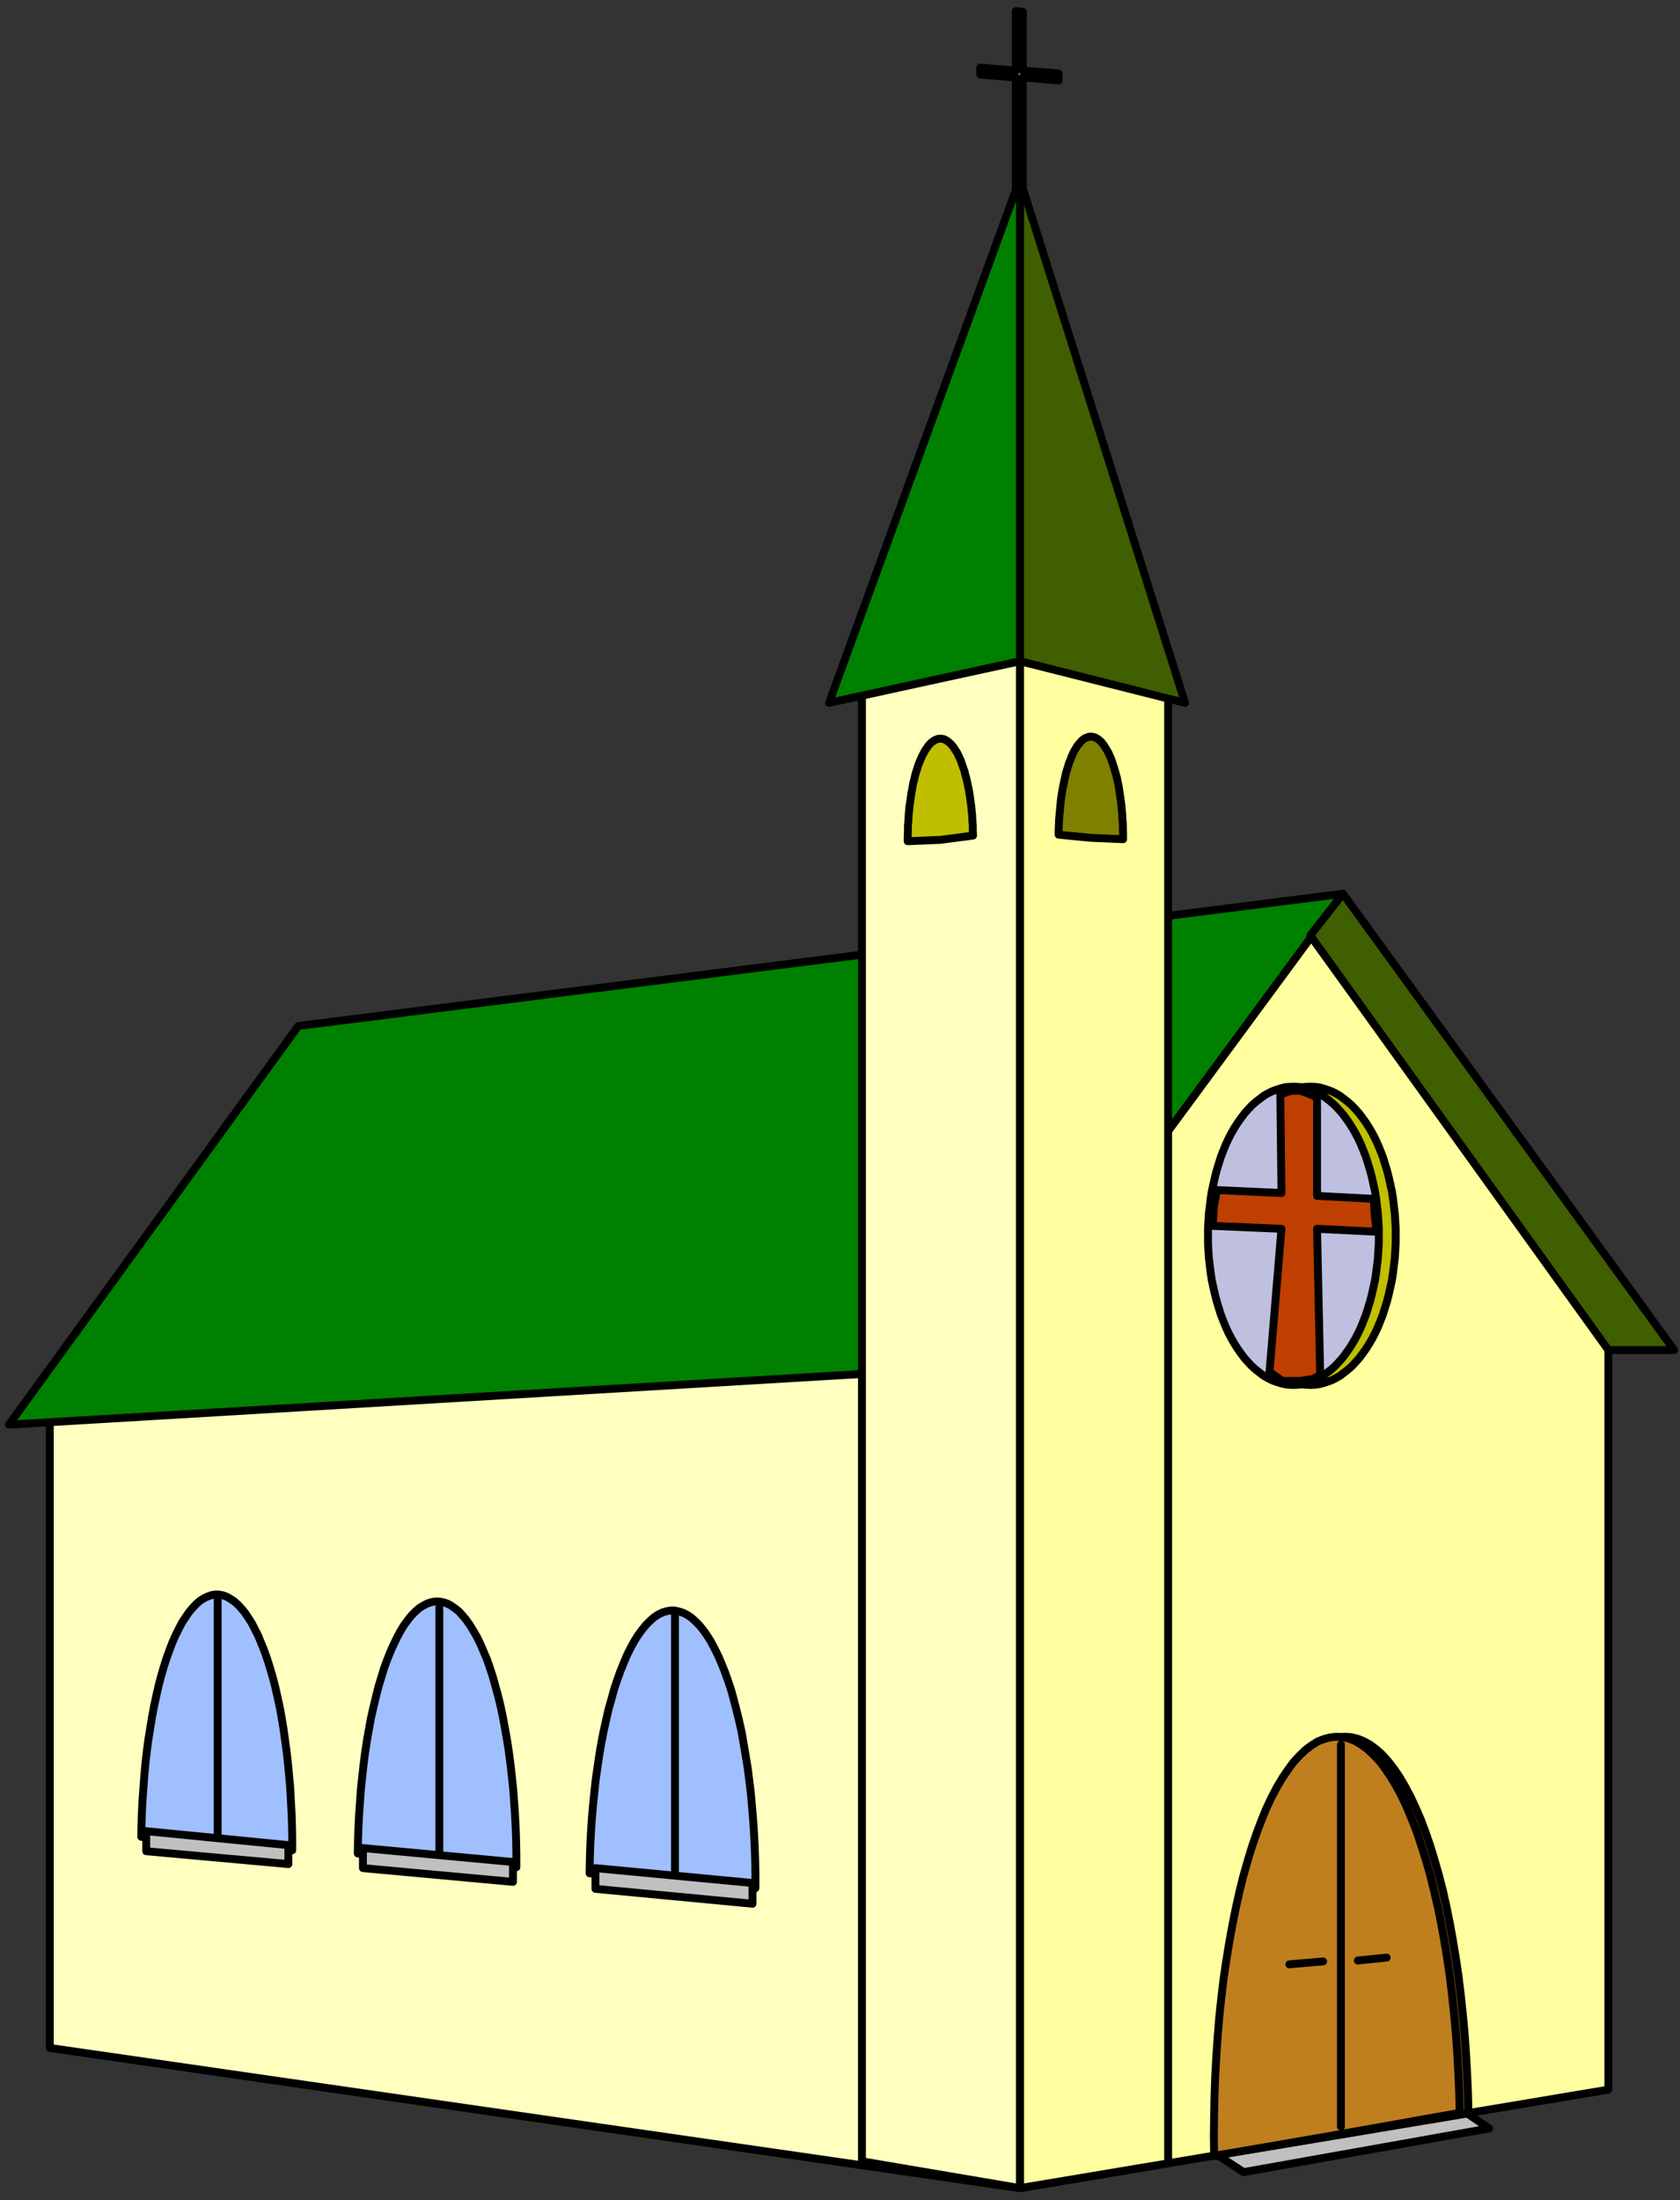 <?xml version="1.0" encoding="UTF-8" standalone="no"?>
<svg
   xmlns:ooo="http://xml.openoffice.org/svg/export"
   xmlns:dc="http://purl.org/dc/elements/1.1/"
   xmlns:cc="http://creativecommons.org/ns#"
   xmlns:rdf="http://www.w3.org/1999/02/22-rdf-syntax-ns#"
   xmlns:svg="http://www.w3.org/2000/svg"
   xmlns="http://www.w3.org/2000/svg"
   xmlns:sodipodi="http://sodipodi.sourceforge.net/DTD/sodipodi-0.dtd"
   xmlns:inkscape="http://www.inkscape.org/namespaces/inkscape"
   version="1.2"
   width="74.57mm"
   height="97.63mm"
   viewBox="0 0 7457 9763"
   preserveAspectRatio="xMidYMid"
   xml:space="preserve"
   id="svg175"
   sodipodi:docname="church.svg"
   style="fill-rule:evenodd;stroke-width:28.222;stroke-linejoin:round"
   inkscape:version="0.92.5 (2060ec1f9f, 2020-04-08)"><rect x="0" y="0" width="7457" height="9763" fill="#333333" stroke="none"/><sodipodi:namedview
   pagecolor="#ffffff"
   bordercolor="#666666"
   borderopacity="1"
   objecttolerance="10"
   gridtolerance="10"
   guidetolerance="10"
   inkscape:pageopacity="0"
   inkscape:pageshadow="2"
   inkscape:window-width="664"
   inkscape:window-height="487"
   id="namedview177"
   showgrid="false"
   inkscape:zoom="0.2102413"
   inkscape:cx="140.93858"
   inkscape:cy="184.47874"
   inkscape:window-x="0"
   inkscape:window-y="0"
   inkscape:window-maximized="0"
   inkscape:current-layer="svg175" />
 <defs
   class="ClipPathGroup"
   id="defs8">
  <clipPath
   id="presentation_clip_path"
   clipPathUnits="userSpaceOnUse">
   <rect
   x="0"
   y="0"
   width="21000"
   height="29700"
   id="rect2" />
  </clipPath>
  <clipPath
   id="presentation_clip_path_shrink"
   clipPathUnits="userSpaceOnUse">
   <rect
   x="21"
   y="29"
   width="20958"
   height="29641"
   id="rect5" />
  </clipPath>
 </defs>
 <defs
   class="TextShapeIndex"
   id="defs12">
  <g
   ooo:slide="id1"
   ooo:id-list="id3"
   id="g10" />
 </defs>
 <defs
   class="EmbeddedBulletChars"
   id="defs44">
  <g
   id="bullet-char-template-57356"
   transform="matrix(4.8828125e-4,0,0,-4.8828125e-4,0,0)">
   <path
   d="M 580,1141 1163,571 580,0 -4,571 Z"
   id="path14"
   inkscape:connector-curvature="0" />
  </g>
  <g
   id="bullet-char-template-57354"
   transform="matrix(4.8828125e-4,0,0,-4.8828125e-4,0,0)">
   <path
   d="M 8,1128 H 1137 V 0 H 8 Z"
   id="path17"
   inkscape:connector-curvature="0" />
  </g>
  <g
   id="bullet-char-template-10146"
   transform="matrix(4.8828125e-4,0,0,-4.8828125e-4,0,0)">
   <path
   d="M 174,0 602,739 174,1481 1456,739 Z M 1358,739 309,1346 659,739 Z"
   id="path20"
   inkscape:connector-curvature="0" />
  </g>
  <g
   id="bullet-char-template-10132"
   transform="matrix(4.8828125e-4,0,0,-4.8828125e-4,0,0)">
   <path
   d="M 2015,739 1276,0 H 717 l 543,543 H 174 v 393 h 1086 l -543,545 h 557 z"
   id="path23"
   inkscape:connector-curvature="0" />
  </g>
  <g
   id="bullet-char-template-10007"
   transform="matrix(4.8828125e-4,0,0,-4.8828125e-4,0,0)">
   <path
   d="m 0,-2 c -7,16 -16,29 -25,39 l 381,530 c -94,256 -141,385 -141,387 0,25 13,38 40,38 9,0 21,-2 34,-5 21,4 42,12 65,25 l 27,-13 111,-251 280,301 64,-25 24,25 c 21,-10 41,-24 62,-43 C 886,937 835,863 770,784 769,783 710,716 594,584 L 774,223 c 0,-27 -21,-55 -63,-84 l 16,-20 C 717,90 699,76 672,76 641,76 570,178 457,381 L 164,-76 c -22,-34 -53,-51 -92,-51 -42,0 -63,17 -64,51 -7,9 -10,24 -10,44 0,9 1,19 2,30 z"
   id="path26"
   inkscape:connector-curvature="0" />
  </g>
  <g
   id="bullet-char-template-10004"
   transform="matrix(4.8828125e-4,0,0,-4.8828125e-4,0,0)">
   <path
   d="M 285,-33 C 182,-33 111,30 74,156 52,228 41,333 41,471 c 0,78 14,145 41,201 34,71 87,106 158,106 53,0 88,-31 106,-94 l 23,-176 c 8,-64 28,-97 59,-98 l 735,706 c 11,11 33,17 66,17 42,0 63,-15 63,-46 V 965 c 0,-36 -10,-64 -30,-84 L 442,47 C 390,-6 338,-33 285,-33 Z"
   id="path29"
   inkscape:connector-curvature="0" />
  </g>
  <g
   id="bullet-char-template-9679"
   transform="matrix(4.8828125e-4,0,0,-4.8828125e-4,0,0)">
   <path
   d="M 813,0 C 632,0 489,54 383,161 276,268 223,411 223,592 c 0,181 53,324 160,431 106,107 249,161 430,161 179,0 323,-54 432,-161 108,-107 162,-251 162,-431 0,-180 -54,-324 -162,-431 C 1136,54 992,0 813,0 Z"
   id="path32"
   inkscape:connector-curvature="0" />
  </g>
  <g
   id="bullet-char-template-8226"
   transform="matrix(4.8828125e-4,0,0,-4.8828125e-4,0,0)">
   <path
   d="m 346,457 c -73,0 -137,26 -191,78 -54,51 -81,114 -81,188 0,73 27,136 81,188 54,52 118,78 191,78 73,0 134,-26 185,-79 51,-51 77,-114 77,-187 0,-75 -25,-137 -76,-188 -50,-52 -112,-78 -186,-78 z"
   id="path35"
   inkscape:connector-curvature="0" />
  </g>
  <g
   id="bullet-char-template-8211"
   transform="matrix(4.8828125e-4,0,0,-4.8828125e-4,0,0)">
   <path
   d="M -4,459 H 1135 V 606 H -4 Z"
   id="path38"
   inkscape:connector-curvature="0" />
  </g>
  <g
   id="bullet-char-template-61548"
   transform="matrix(4.8828125e-4,0,0,-4.8828125e-4,0,0)">
   <path
   d="m 173,740 c 0,163 58,303 173,419 116,115 255,173 419,173 163,0 302,-58 418,-173 116,-116 174,-256 174,-419 0,-163 -58,-303 -174,-418 C 1067,206 928,148 765,148 601,148 462,206 346,322 231,437 173,577 173,740 Z"
   id="path41"
   inkscape:connector-curvature="0" />
  </g>
 </defs>
 <g
   id="g49"
   transform="translate(-6771,-9968)">
  <g
   id="id2"
   class="Master_Slide">
   <g
   id="bg-id2"
   class="Background" />
   <g
   id="bo-id2"
   class="BackgroundObjects" />
  </g>
 </g>
 <g
   class="SlideGroup"
   id="g173"
   transform="translate(-6771,-9968)">
  <g
   id="g171">
   <g
   id="container-id1">
    <g
   id="id1"
   class="Slide"
   clip-path="url(#presentation_clip_path)">
     <g
   class="Page"
   id="g167">
      <g
   class="Graphic"
   id="g165">
       <g
   id="id3">
        <rect
   class="BoundingBox"
   x="6771"
   y="9968"
   width="7457"
   height="9763"
   id="rect51"
   style="fill:none;stroke:none" />
        <defs
   id="defs56">
         <clipPath
   id="clip_path_1"
   clipPathUnits="userSpaceOnUse">
          <path
   d="m 6780,9981 h 7447 v 9736 H 6780 Z"
   id="path53"
   inkscape:connector-curvature="0" />
         </clipPath>
        </defs>
        <g
   clip-path="url(#clip_path_1)"
   id="g162">
         <path
   d="m 13910,19241 v -3295 l -1323,-1827 -1289,1717 v 3842 z"
   id="path58"
   inkscape:connector-curvature="0"
   style="fill:#ffff9f;stroke:none" />
         <path
   d="m 13910,19241 v -3295 l -1323,-1827 -1289,1717 v 3842 z"
   id="path60"
   inkscape:connector-curvature="0"
   style="fill:none;stroke:#000000;stroke-width:35;stroke-linecap:round;stroke-linejoin:round" />
         <path
   d="m 6992,19056 v -2806 l 4266,-220 40,3613 v 35 z"
   id="path62"
   inkscape:connector-curvature="0"
   style="fill:#ffffbf;stroke:none" />
         <path
   d="m 6992,19056 v -2806 l 4266,-220 40,3613 v 35 z"
   id="path64"
   inkscape:connector-curvature="0"
   style="fill:none;stroke:#000000;stroke-width:35;stroke-linecap:round;stroke-linejoin:round" />
         <path
   d="m 12732,13934 -1544,2096 -4377,260 1284,-1769 z"
   id="path66"
   inkscape:connector-curvature="0"
   style="fill:#008000;stroke:none" />
         <path
   d="m 12732,13934 -1544,2096 -4377,260 1284,-1769 z"
   id="path68"
   inkscape:connector-curvature="0"
   style="fill:none;stroke:#000000;stroke-width:35;stroke-linecap:round;stroke-linejoin:round" />
         <path
   d="m 12732,13934 -145,185 1323,1840 h 292 z"
   id="path70"
   inkscape:connector-curvature="0"
   style="fill:#3f5f00;stroke:none" />
         <path
   d="m 12732,13934 -145,185 1323,1840 h 292 z"
   id="path72"
   inkscape:connector-curvature="0"
   style="fill:none;stroke:#000000;stroke-width:35;stroke-linecap:round;stroke-linejoin:round" />
         <path
   d="m 11311,10312 v 512 l -31,-18 v -494 l -158,-13 v -31 l 158,13 v -264 l 31,4 v 260 l 159,13 v 31 z"
   id="path74"
   inkscape:connector-curvature="0"
   style="fill:#5f5f7f;stroke:none" />
         <path
   d="m 11311,10312 v 512 l -31,-18 v -494 l -158,-13 v -31 l 158,13 v -264 l 31,4 v 260 l 159,13 v 31 z"
   id="path76"
   inkscape:connector-curvature="0"
   style="fill:none;stroke:#000000;stroke-width:35;stroke-linecap:round;stroke-linejoin:round" />
         <path
   d="m 11956,19568 -658,110 v -6776 l 658,150 z"
   id="path78"
   inkscape:connector-curvature="0"
   style="fill:#ffff9f;stroke:none" />
         <path
   d="m 11956,19568 -658,110 v -6776 l 658,150 z"
   id="path80"
   inkscape:connector-curvature="0"
   style="fill:none;stroke:#000000;stroke-width:35;stroke-linecap:round;stroke-linejoin:round" />
         <path
   d="m 11298,12902 v 6776 l -701,-119 v -6507 z"
   id="path82"
   inkscape:connector-curvature="0"
   style="fill:#ffffbf;stroke:none" />
         <path
   d="m 11298,12902 v 6776 l -701,-119 v -6507 z"
   id="path84"
   inkscape:connector-curvature="0"
   style="fill:none;stroke:#000000;stroke-width:35;stroke-linecap:round;stroke-linejoin:round" />
         <path
   d="m 11613,13686 143,6 v -23 l -1,-23 v -22 l -2,-22 -1,-22 -2,-22 -2,-22 -3,-21 -3,-21 -3,-20 -3,-19 -4,-19 -4,-19 -5,-18 -5,-17 -5,-16 -5,-15 -5,-15 -6,-14 -6,-13 -6,-11 -7,-11 -6,-10 -7,-9 -6,-8 -7,-6 -7,-6 -7,-4 -7,-4 -8,-2 -7,-1 h -7 l -7,1 -7,3 -8,3 -7,5 -7,5 -6,7 -7,8 -7,9 -6,10 -7,11 -6,12 -6,13 -5,14 -6,14 -5,16 -5,16 -5,17 -4,18 -4,19 -4,19 -4,20 -3,20 -3,21 -2,21 -2,21 -2,22 -2,22 -1,23 -1,22 v 23 z"
   id="path86"
   inkscape:connector-curvature="0"
   style="fill:#808000;stroke:none" />
         <path
   d="m 11613,13686 143,6 v -23 l -1,-23 v -22 l -2,-22 -1,-22 -2,-22 -2,-22 -3,-21 -3,-21 -3,-20 -3,-19 -4,-19 -4,-19 -5,-18 -5,-17 -5,-16 -5,-15 -5,-15 -6,-14 -6,-13 -6,-11 -7,-11 -6,-10 -7,-9 -6,-8 -7,-6 -7,-6 -7,-4 -7,-4 -8,-2 -7,-1 h -7 l -7,1 -7,3 -8,3 -7,5 -7,5 -6,7 -7,8 -7,9 -6,10 -7,11 -6,12 -6,13 -5,14 -6,14 -5,16 -5,16 -5,17 -4,18 -4,19 -4,19 -4,20 -3,20 -3,21 -2,21 -2,21 -2,22 -2,22 -1,23 -1,22 v 23 z"
   id="path88"
   inkscape:connector-curvature="0"
   style="fill:none;stroke:#000000;stroke-width:35;stroke-linecap:round;stroke-linejoin:round" />
         <path
   d="m 10945,13695 145,-19 -1,-23 v -22 l -2,-22 -1,-22 -2,-22 -2,-21 -3,-21 -3,-21 -3,-20 -4,-20 -4,-19 -4,-18 -5,-18 -4,-17 -6,-16 -5,-15 -5,-15 -6,-13 -6,-13 -6,-12 -7,-10 -6,-10 -7,-9 -7,-8 -7,-6 -7,-6 -7,-4 -7,-4 -7,-2 -8,-1 h -7 l -7,1 -8,3 -7,3 -7,5 -7,5 -7,7 -7,8 -6,9 -7,10 -6,11 -6,11 -6,13 -6,14 -6,15 -5,15 -5,16 -5,17 -4,18 -5,18 -3,19 -4,20 -3,20 -3,21 -3,21 -2,21 -2,22 -1,22 -2,22 v 23 l -1,22 v 23 z"
   id="path90"
   inkscape:connector-curvature="0"
   style="fill:#bfbf00;stroke:none" />
         <path
   d="m 10945,13695 145,-19 -1,-23 v -22 l -2,-22 -1,-22 -2,-22 -2,-21 -3,-21 -3,-21 -3,-20 -4,-20 -4,-19 -4,-18 -5,-18 -4,-17 -6,-16 -5,-15 -5,-15 -6,-13 -6,-13 -6,-12 -7,-10 -6,-10 -7,-9 -7,-8 -7,-6 -7,-6 -7,-4 -7,-4 -7,-2 -8,-1 h -7 l -7,1 -8,3 -7,3 -7,5 -7,5 -7,7 -7,8 -6,9 -7,10 -6,11 -6,11 -6,13 -6,14 -6,15 -5,15 -5,16 -5,17 -4,18 -5,18 -3,19 -4,20 -3,20 -3,21 -3,21 -2,21 -2,22 -1,22 -2,22 v 23 l -1,22 v 23 z"
   id="path92"
   inkscape:connector-curvature="0"
   style="fill:none;stroke:#000000;stroke-width:35;stroke-linecap:round;stroke-linejoin:round" />
         <path
   d="m 12031,13087 -733,-185 v -2140 z"
   id="path94"
   inkscape:connector-curvature="0"
   style="fill:#3f5f00;stroke:none" />
         <path
   d="m 12031,13087 -733,-185 v -2140 z"
   id="path96"
   inkscape:connector-curvature="0"
   style="fill:none;stroke:#000000;stroke-width:35;stroke-linecap:round;stroke-linejoin:round" />
         <path
   d="m 11298,10762 v 2140 l -847,185 z"
   id="path98"
   inkscape:connector-curvature="0"
   style="fill:#008000;stroke:none" />
         <path
   d="m 11298,10762 v 2140 l -847,185 z"
   id="path100"
   inkscape:connector-curvature="0"
   style="fill:none;stroke:#000000;stroke-width:35;stroke-linecap:round;stroke-linejoin:round" />
         <path
   d="m 12744,19441 545,-97 -2,-89 -4,-89 -5,-88 -6,-87 -8,-86 -9,-84 -10,-83 -12,-81 -13,-79 -14,-77 -15,-74 -16,-72 -18,-69 -19,-66 -19,-63 -21,-60 -21,-56 -23,-53 -23,-49 -24,-45 -24,-41 -25,-37 -26,-33 -26,-29 -27,-24 -27,-20 -27,-15 -27,-11 -28,-7 -27,-2 -28,2 -28,8 -27,11 -27,16 -27,20 -27,25 -26,29 -25,34 -25,37 -25,42 -24,45 -23,49 -22,53 -21,57 -21,60 -19,63 -19,67 -17,69 -17,72 -15,75 -14,77 -12,79 -12,81 -10,83 -9,85 -8,86 -6,87 -5,88 -3,89 -2,89 -1,89 1,90 z"
   id="path102"
   inkscape:connector-curvature="0"
   style="fill:#5f3f1f;stroke:none" />
         <path
   d="m 12744,19441 545,-97 -2,-89 -4,-89 -5,-88 -6,-87 -8,-86 -9,-84 -10,-83 -12,-81 -13,-79 -14,-77 -15,-74 -16,-72 -18,-69 -19,-66 -19,-63 -21,-60 -21,-56 -23,-53 -23,-49 -24,-45 -24,-41 -25,-37 -26,-33 -26,-29 -27,-24 -27,-20 -27,-15 -27,-11 -28,-7 -27,-2 -28,2 -28,8 -27,11 -27,16 -27,20 -27,25 -26,29 -25,34 -25,37 -25,42 -24,45 -23,49 -22,53 -21,57 -21,60 -19,63 -19,67 -17,69 -17,72 -15,75 -14,77 -12,79 -12,81 -10,83 -9,85 -8,86 -6,87 -5,88 -3,89 -2,89 -1,89 1,90 z"
   id="path104"
   inkscape:connector-curvature="0"
   style="fill:none;stroke:#000000;stroke-width:35;stroke-linecap:round;stroke-linejoin:round" />
         <path
   d="m 12705,19441 545,-97 -2,-90 -4,-88 -5,-88 -6,-87 -8,-86 -9,-85 -10,-83 -12,-81 -13,-79 -14,-77 -15,-74 -17,-72 -17,-69 -19,-66 -20,-63 -20,-60 -22,-56 -22,-53 -23,-49 -24,-45 -25,-41 -25,-37 -25,-33 -27,-28 -26,-24 -27,-20 -27,-16 -28,-11 -28,-6 -27,-2 -28,3 -27,7 -28,11 -27,17 -27,20 -26,25 -27,29 -25,34 -25,37 -25,42 -24,46 -23,49 -22,54 -21,56 -21,61 -19,63 -19,67 -17,69 -16,72 -15,75 -14,77 -13,80 -12,81 -10,84 -9,84 -7,86 -6,88 -5,88 -3,88 -2,90 -1,89 1,89 z"
   id="path106"
   inkscape:connector-curvature="0"
   style="fill:#bf7f1f;stroke:none" />
         <path
   d="m 12705,19441 545,-97 -2,-90 -4,-88 -5,-88 -6,-87 -8,-86 -9,-85 -10,-83 -12,-81 -13,-79 -14,-77 -15,-74 -17,-72 -17,-69 -19,-66 -20,-63 -20,-60 -22,-56 -22,-53 -23,-49 -24,-45 -25,-41 -25,-37 -25,-33 -27,-28 -26,-24 -27,-20 -27,-16 -28,-11 -28,-6 -27,-2 -28,3 -27,7 -28,11 -27,17 -27,20 -26,25 -27,29 -25,34 -25,37 -25,42 -24,46 -23,49 -22,54 -21,56 -21,61 -19,63 -19,67 -17,69 -16,72 -15,75 -14,77 -13,80 -12,81 -10,84 -9,84 -7,86 -6,88 -5,88 -3,88 -2,90 -1,89 1,89 z"
   id="path108"
   inkscape:connector-curvature="0"
   style="fill:none;stroke:#000000;stroke-width:35;stroke-linecap:round;stroke-linejoin:round" />
         <path
   d="m 12723,17710 v 1695"
   id="path110"
   inkscape:connector-curvature="0"
   style="fill:none;stroke:#000000;stroke-width:35;stroke-linecap:round;stroke-linejoin:round" />
         <path
   d="m 12926,18655 -128,13"
   id="path112"
   inkscape:connector-curvature="0"
   style="fill:none;stroke:#000000;stroke-width:35;stroke-linecap:round;stroke-linejoin:round" />
         <path
   d="m 12644,18672 -150,13"
   id="path114"
   inkscape:connector-curvature="0"
   style="fill:none;stroke:#000000;stroke-width:35;stroke-linecap:round;stroke-linejoin:round" />
         <path
   d="m 13284,19347 -1108,185 115,75 1090,-194 z"
   id="path116"
   inkscape:connector-curvature="0"
   style="fill:#c0c0c0;stroke:none" />
         <path
   d="m 13284,19347 -1108,185 115,75 1090,-194 z"
   id="path118"
   inkscape:connector-curvature="0"
   style="fill:none;stroke:#000000;stroke-width:35;stroke-linecap:round;stroke-linejoin:round" />
         <path
   d="m 12969,15455 c 0,116 -18,230 -51,331 -33,100 -82,183 -139,241 -58,58 -124,89 -191,89 -67,0 -133,-31 -190,-89 -58,-58 -107,-141 -140,-241 -33,-101 -51,-215 -51,-331 0,-116 18,-230 51,-330 33,-101 82,-184 140,-242 57,-58 123,-89 190,-89 67,0 133,31 191,89 57,58 106,141 139,242 33,100 51,214 51,330 z"
   id="path120"
   inkscape:connector-curvature="0"
   style="fill:#bfbf00;stroke:none" />
         <path
   d="m 12966,15452 v -34 l -2,-33 -2,-33 -4,-33 -4,-33 -5,-32 -7,-32 -7,-31 -8,-31 -9,-29 -9,-29 -11,-28 -11,-27 -12,-26 -13,-25 -14,-24 -14,-22 -15,-21 -15,-20 -17,-19 -16,-17 -17,-15 -18,-14 -17,-13 -19,-11 -18,-9 -19,-7 -19,-6 -19,-5 -19,-2 -19,-1 v 0 l -19,1 -19,2 -19,5 -19,6 -19,7 -18,9 -19,11 -17,13 -18,14 -17,15 -16,17 -17,19 -15,20 -15,21 -14,22 -14,24 -13,25 -12,26 -11,27 -11,28 -9,29 -9,29 -8,31 -7,31 -7,32 -5,32 -4,33 -4,33 -2,33 -2,33 v 34 0 34 l 2,33 2,33 4,33 4,33 5,32 7,32 7,31 8,31 9,29 9,29 11,28 11,27 12,26 13,25 14,24 14,22 15,21 15,20 17,19 16,17 17,15 18,14 17,13 19,11 18,9 19,7 19,6 19,5 19,2 19,1 v 0 l 19,-1 19,-2 19,-5 19,-6 19,-7 18,-9 19,-11 17,-13 18,-14 17,-15 16,-17 17,-19 15,-20 15,-21 14,-22 14,-24 13,-25 12,-26 11,-27 11,-28 9,-29 9,-29 8,-31 7,-31 7,-32 5,-32 4,-33 4,-33 2,-33 2,-33 z"
   id="path122"
   inkscape:connector-curvature="0"
   style="fill:none;stroke:#000000;stroke-width:35;stroke-linecap:round;stroke-linejoin:round" />
         <path
   d="m 12894,15455 c 0,116 -18,230 -51,331 -33,100 -82,183 -139,241 -58,58 -124,89 -191,89 -67,0 -133,-31 -190,-89 -58,-58 -107,-141 -140,-241 -33,-101 -51,-215 -51,-331 0,-116 18,-230 51,-330 33,-101 82,-184 140,-242 57,-58 123,-89 190,-89 67,0 133,31 191,89 57,58 106,141 139,242 33,100 51,214 51,330 z"
   id="path124"
   inkscape:connector-curvature="0"
   style="fill:#bfbfdf;stroke:none" />
         <path
   d="m 12891,15452 v -34 l -2,-33 -2,-33 -4,-33 -4,-33 -5,-32 -7,-32 -7,-31 -8,-31 -9,-29 -9,-29 -11,-28 -11,-27 -12,-26 -13,-25 -14,-24 -14,-22 -15,-21 -15,-20 -17,-19 -16,-17 -17,-15 -18,-14 -17,-13 -19,-11 -18,-9 -19,-7 -19,-6 -19,-5 -19,-2 -19,-1 v 0 l -19,1 -19,2 -19,5 -19,6 -19,7 -18,9 -19,11 -17,13 -18,14 -17,15 -16,17 -17,19 -15,20 -15,21 -14,22 -14,24 -13,25 -12,26 -11,27 -11,28 -9,29 -9,29 -8,31 -7,31 -7,32 -5,32 -4,33 -4,33 -2,33 -2,33 v 34 0 34 l 2,33 2,33 4,33 4,33 5,32 7,32 7,31 8,31 9,29 9,29 11,28 11,27 12,26 13,25 14,24 14,22 15,21 15,20 17,19 16,17 17,15 18,14 17,13 19,11 18,9 19,7 19,6 19,5 19,2 19,1 v 0 l 19,-1 19,-2 19,-5 19,-6 19,-7 18,-9 19,-11 17,-13 18,-14 17,-15 16,-17 17,-19 15,-20 15,-21 14,-22 14,-24 13,-25 12,-26 11,-27 11,-28 9,-29 9,-29 8,-31 7,-31 7,-32 5,-32 4,-33 4,-33 2,-33 2,-33 z"
   id="path126"
   inkscape:connector-curvature="0"
   style="fill:none;stroke:#000000;stroke-width:35;stroke-linecap:round;stroke-linejoin:round" />
         <path
   d="m 12617,14838 v 437 l 252,13 4,75 9,71 -265,-13 14,648 -31,18 -58,9 h -79 l -57,-40 53,-635 -305,-13 5,-84 13,-75 287,13 -5,-437 49,-17 h 39 l 36,13 z"
   id="path128"
   inkscape:connector-curvature="0"
   style="fill:#bf3f00;stroke:none" />
         <path
   d="m 12617,14838 v 437 l 252,13 4,75 9,71 -265,-13 14,648 -31,18 -58,9 h -79 l -57,-40 53,-635 -305,-13 5,-84 13,-75 287,13 -5,-437 49,-17 h 39 l 36,13 z"
   id="path130"
   inkscape:connector-curvature="0"
   style="fill:none;stroke:#000000;stroke-width:35;stroke-linecap:round;stroke-linejoin:round" />
         <path
   d="m 9756,18325 368,22 v -61 l -1,-61 -2,-60 -3,-61 -4,-59 -5,-59 -5,-58 -7,-57 -7,-56 -9,-55 -9,-53 -9,-52 -11,-49 -12,-49 -12,-46 -12,-44 -14,-42 -14,-39 -15,-37 -15,-35 -16,-32 -16,-30 -17,-27 -17,-24 -17,-21 -18,-18 -18,-16 -18,-12 -18,-9 -19,-6 -18,-4 h -19 l -18,3 -19,6 -18,9 -18,12 -18,16 -18,18 -17,21 -17,23 -17,27 -16,29 -16,32 -15,35 -15,37 -14,39 -14,42 -12,44 -13,46 -11,48 -11,50 -10,51 -9,53 -8,55 -8,55 -6,57 -6,58 -5,59 -4,60 -3,60 -2,61 -1,60 z"
   id="path132"
   inkscape:connector-curvature="0"
   style="fill:#9fbfff;stroke:none" />
         <path
   d="m 9756,18325 368,22 v -61 l -1,-61 -2,-60 -3,-61 -4,-59 -5,-59 -5,-58 -7,-57 -7,-56 -9,-55 -9,-53 -9,-52 -11,-49 -12,-49 -12,-46 -12,-44 -14,-42 -14,-39 -15,-37 -15,-35 -16,-32 -16,-30 -17,-27 -17,-24 -17,-21 -18,-18 -18,-16 -18,-12 -18,-9 -19,-6 -18,-4 h -19 l -18,3 -19,6 -18,9 -18,12 -18,16 -18,18 -17,21 -17,23 -17,27 -16,29 -16,32 -15,35 -15,37 -14,39 -14,42 -12,44 -13,46 -11,48 -11,50 -10,51 -9,53 -8,55 -8,55 -6,57 -6,58 -5,59 -4,60 -3,60 -2,61 -1,60 z"
   id="path134"
   inkscape:connector-curvature="0"
   style="fill:none;stroke:#000000;stroke-width:35;stroke-linecap:round;stroke-linejoin:round" />
         <path
   d="m 9767,17128 v 1169"
   id="path136"
   inkscape:connector-curvature="0"
   style="fill:none;stroke:#000000;stroke-width:35;stroke-linecap:round;stroke-linejoin:round" />
         <path
   d="m 8711,18235 352,19 v -59 l -1,-58 -2,-58 -3,-58 -4,-57 -4,-56 -6,-56 -6,-54 -7,-54 -8,-52 -9,-51 -9,-49 -10,-48 -11,-46 -12,-44 -12,-43 -13,-40 -13,-38 -15,-35 -14,-33 -15,-31 -16,-28 -16,-26 -16,-23 -17,-20 -16,-18 -18,-14 -17,-12 -17,-9 -18,-6 -18,-3 h -18 l -17,3 -18,6 -17,9 -18,11 -17,15 -17,17 -16,20 -17,23 -16,26 -15,28 -15,31 -15,33 -14,35 -14,38 -12,40 -13,42 -11,44 -11,46 -11,48 -9,49 -9,51 -8,52 -7,54 -6,54 -6,56 -4,56 -4,57 -3,58 -2,58 -1,58 z"
   id="path138"
   inkscape:connector-curvature="0"
   style="fill:#9fbfff;stroke:none" />
         <path
   d="m 8711,18235 352,19 v -59 l -1,-58 -2,-58 -3,-58 -4,-57 -4,-56 -6,-56 -6,-54 -7,-54 -8,-52 -9,-51 -9,-49 -10,-48 -11,-46 -12,-44 -12,-43 -13,-40 -13,-38 -15,-35 -14,-33 -15,-31 -16,-28 -16,-26 -16,-23 -17,-20 -16,-18 -18,-14 -17,-12 -17,-9 -18,-6 -18,-3 h -18 l -17,3 -18,6 -17,9 -18,11 -17,15 -17,17 -16,20 -17,23 -16,26 -15,28 -15,31 -15,33 -14,35 -14,38 -12,40 -13,42 -11,44 -11,46 -11,48 -9,49 -9,51 -8,52 -7,54 -6,54 -6,56 -4,56 -4,57 -3,58 -2,58 -1,58 z"
   id="path140"
   inkscape:connector-curvature="0"
   style="fill:none;stroke:#000000;stroke-width:35;stroke-linecap:round;stroke-linejoin:round" />
         <path
   d="m 8721,17102 v 1089"
   id="path142"
   inkscape:connector-curvature="0"
   style="fill:none;stroke:#000000;stroke-width:35;stroke-linecap:round;stroke-linejoin:round" />
         <path
   d="m 7733,18162 335,17 v -56 l -1,-56 -2,-56 -3,-56 -3,-55 -5,-54 -5,-54 -6,-52 -7,-52 -7,-50 -8,-49 -9,-48 -10,-46 -10,-44 -11,-42 -12,-41 -12,-38 -13,-37 -14,-34 -13,-32 -15,-30 -14,-27 -16,-25 -15,-22 -16,-19 -16,-17 -16,-14 -17,-11 -16,-9 -17,-6 -17,-3 h -17 l -17,3 -16,6 -17,8 -17,11 -16,14 -16,17 -16,19 -15,22 -16,24 -14,27 -15,30 -14,32 -13,34 -13,36 -12,38 -12,41 -11,42 -10,44 -10,46 -9,48 -8,49 -8,50 -7,51 -6,53 -5,53 -4,54 -4,55 -3,56 -2,56 -1,56 z"
   id="path144"
   inkscape:connector-curvature="0"
   style="fill:#9fbfff;stroke:none" />
         <path
   d="m 7733,18162 335,17 v -56 l -1,-56 -2,-56 -3,-56 -3,-55 -5,-54 -5,-54 -6,-52 -7,-52 -7,-50 -8,-49 -9,-48 -10,-46 -10,-44 -11,-42 -12,-41 -12,-38 -13,-37 -14,-34 -13,-32 -15,-30 -14,-27 -16,-25 -15,-22 -16,-19 -16,-17 -16,-14 -17,-11 -16,-9 -17,-6 -17,-3 h -17 l -17,3 -16,6 -17,8 -17,11 -16,14 -16,17 -16,19 -15,22 -16,24 -14,27 -15,30 -14,32 -13,34 -13,36 -12,38 -12,41 -11,42 -10,44 -10,46 -9,48 -8,49 -8,50 -7,51 -6,53 -5,53 -4,54 -4,55 -3,56 -2,56 -1,56 z"
   id="path146"
   inkscape:connector-curvature="0"
   style="fill:none;stroke:#000000;stroke-width:35;stroke-linecap:round;stroke-linejoin:round" />
         <path
   d="m 7737,17062 v 1050"
   id="path148"
   inkscape:connector-curvature="0"
   style="fill:none;stroke:#000000;stroke-width:35;stroke-linecap:round;stroke-linejoin:round" />
         <path
   d="m 10111,18324 -697,-66 v 92 l 697,66 z"
   id="path150"
   inkscape:connector-curvature="0"
   style="fill:#c0c0c0;stroke:none" />
         <path
   d="m 10111,18324 -697,-66 v 92 l 697,66 z"
   id="path152"
   inkscape:connector-curvature="0"
   style="fill:none;stroke:#000000;stroke-width:35;stroke-linecap:round;stroke-linejoin:round" />
         <path
   d="m 8051,18156 -631,-62 v 89 l 631,57 z"
   id="path154"
   inkscape:connector-curvature="0"
   style="fill:#c0c0c0;stroke:none" />
         <path
   d="m 8051,18156 -631,-62 v 89 l 631,57 z"
   id="path156"
   inkscape:connector-curvature="0"
   style="fill:none;stroke:#000000;stroke-width:35;stroke-linecap:round;stroke-linejoin:round" />
         <path
   d="m 9048,18231 -666,-62 v 89 l 666,61 z"
   id="path158"
   inkscape:connector-curvature="0"
   style="fill:#c0c0c0;stroke:none" />
         <path
   d="m 9048,18231 -666,-62 v 89 l 666,61 z"
   id="path160"
   inkscape:connector-curvature="0"
   style="fill:none;stroke:#000000;stroke-width:35;stroke-linecap:round;stroke-linejoin:round" />
        </g>
       </g>
      </g>
     </g>
    </g>
   </g>
  </g>
 </g>
</svg>